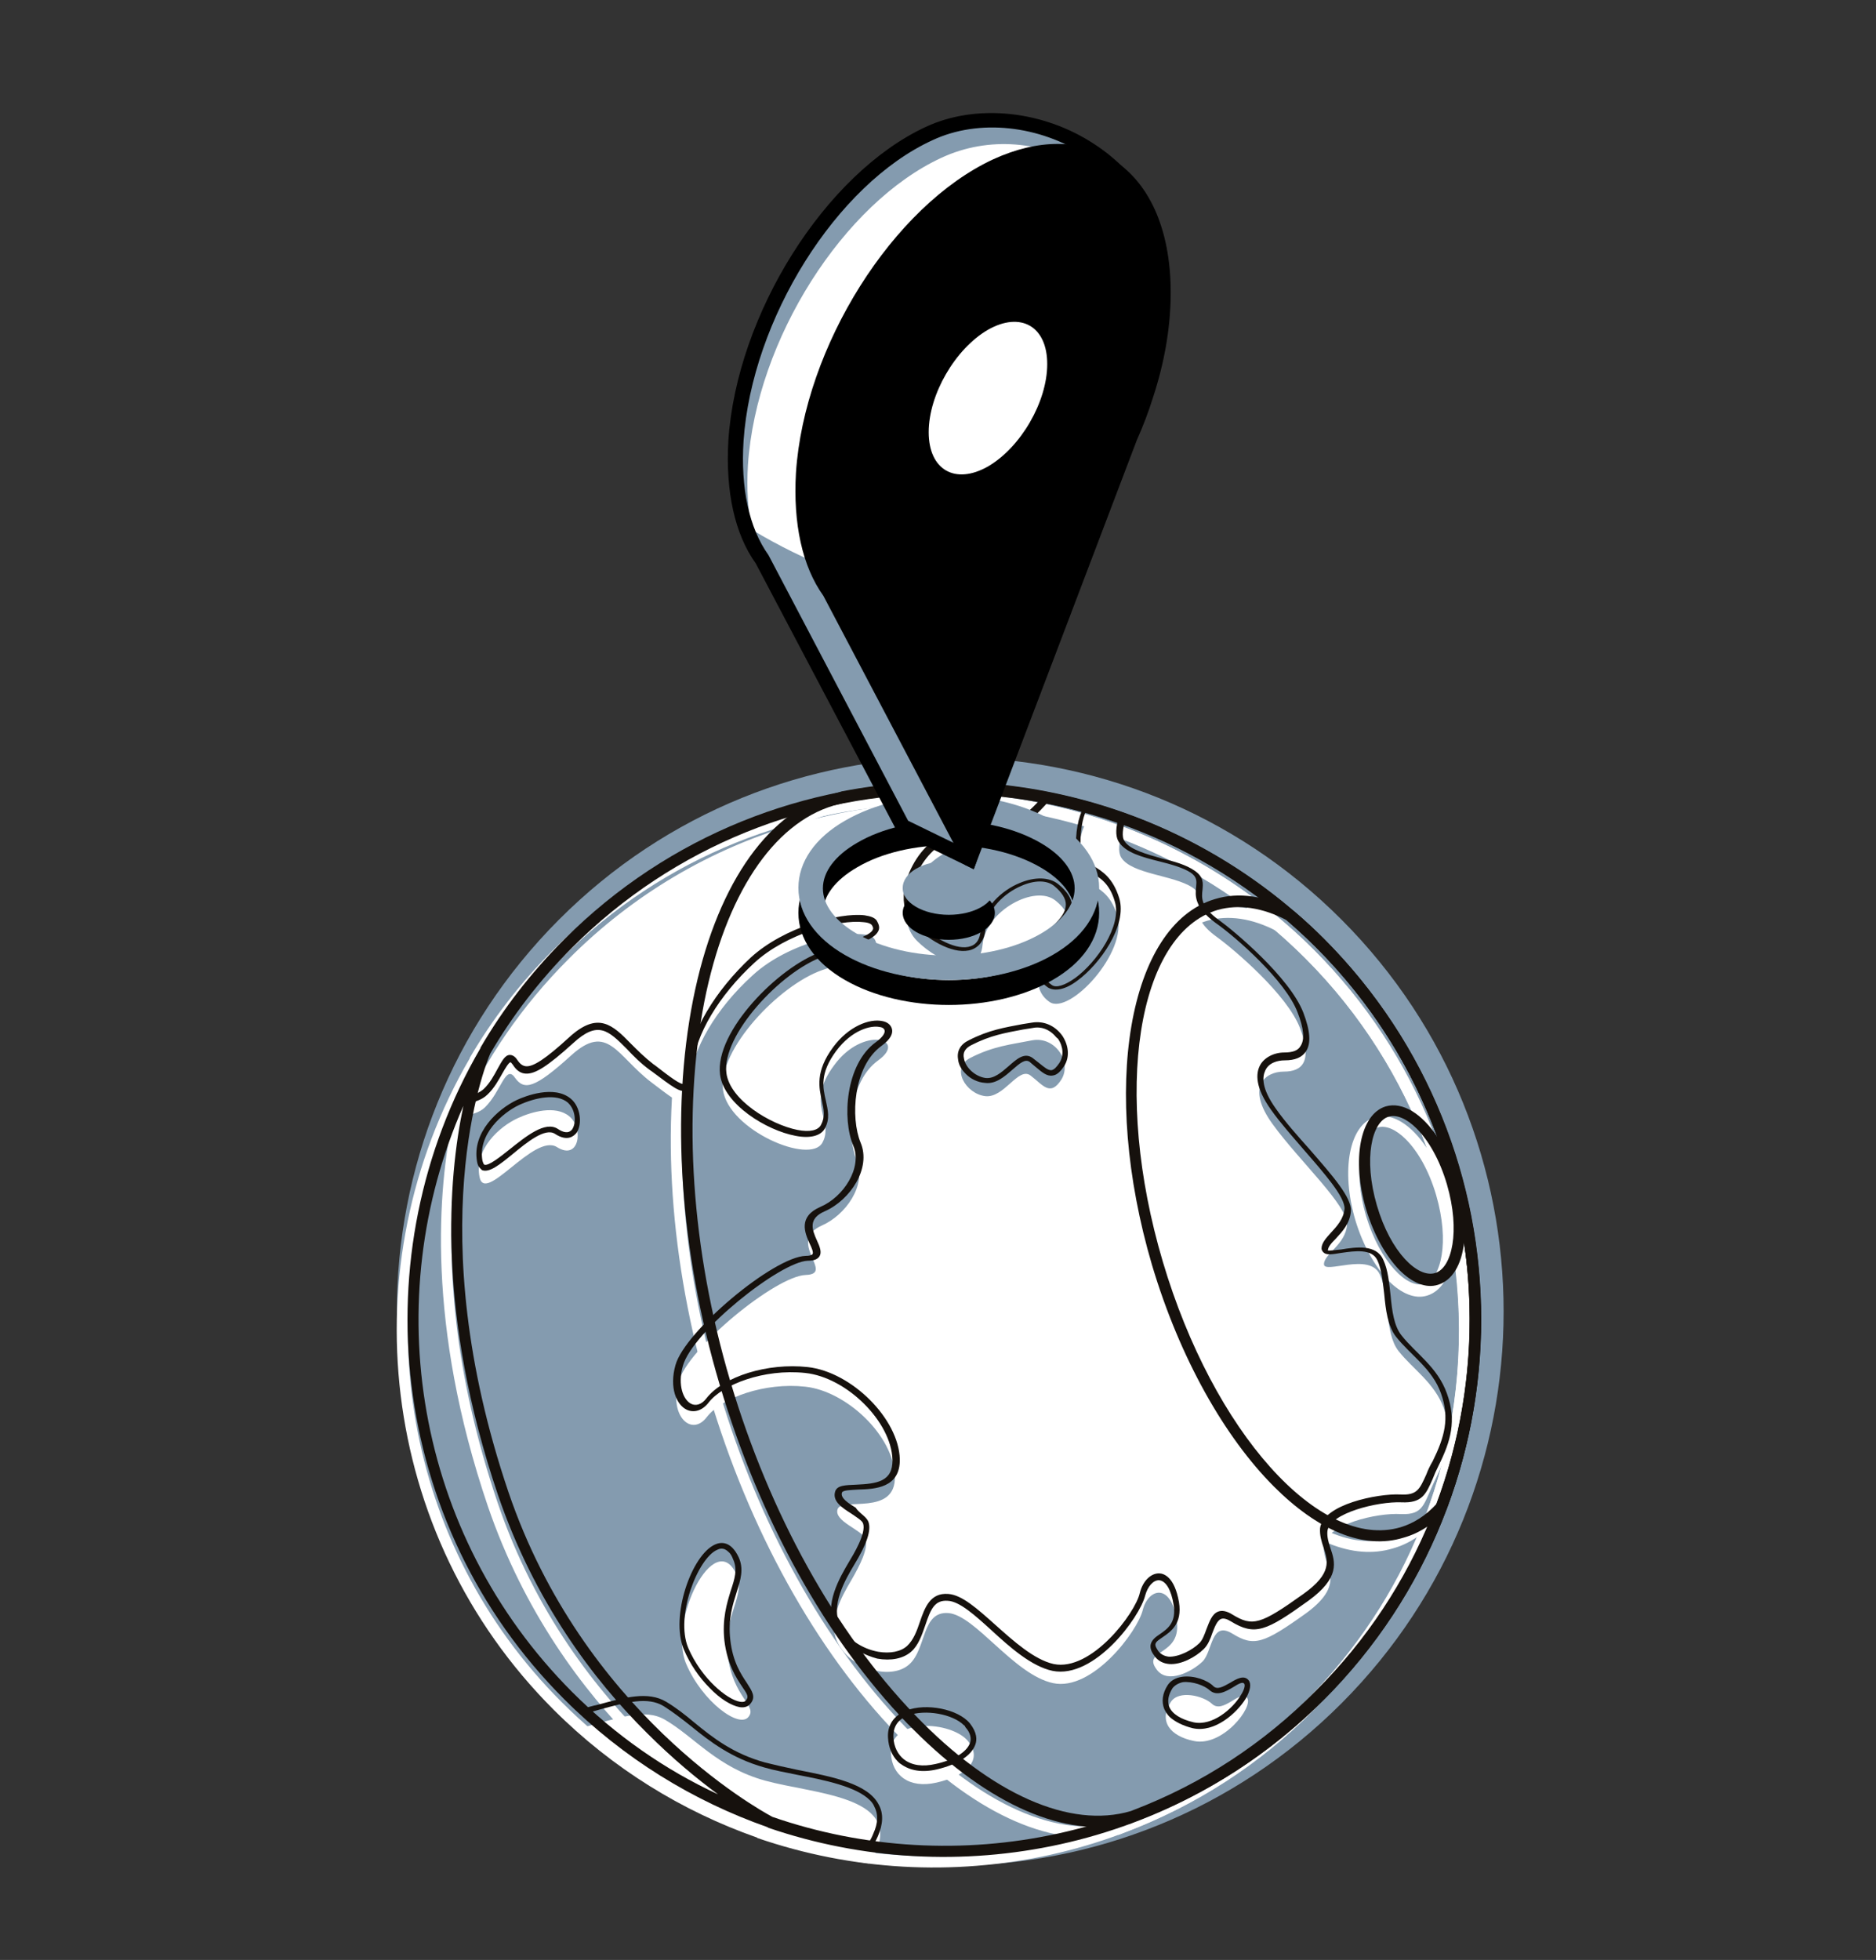 <?xml version="1.0" encoding="utf-8"?>
<!-- Generator: Adobe Illustrator 24.3.0, SVG Export Plug-In . SVG Version: 6.00 Build 0)  -->
<svg version="1.1" id="Capa_1" xmlns="http://www.w3.org/2000/svg" xmlns:xlink="http://www.w3.org/1999/xlink" x="0px" y="0px"
	 viewBox="0 0 383 400" style="enable-background:new 0 0 383 400;" xml:space="preserve">
<rect x="0" y="0" width="383" height="400" fill="#333333" stroke="none"/>
<style type="text/css">
	.st0{clip-path:url(#SVGID_2_);}
	.st1{fill:#849BAF;}
	.st2{fill:#FFFFFF;}
	.st3{fill:#16110D;}
</style>
<g>
	<defs>
		<rect id="SVGID_1_" x="81" y="23.1" width="226" height="358"/>
	</defs>
	<clipPath id="SVGID_2_">
		<use xlink:href="#SVGID_1_"  style="overflow:visible;"/>
	</clipPath>
	<g class="st0">
		<path class="st1" d="M273.9,347.6c44.1-44.2,44.1-115.7,0-159.9s-115.7-44.2-159.8,0c-44.1,44.2-44.1,115.7,0,159.9
			C158.2,391.8,229.8,391.8,273.9,347.6z"/>
		<path class="st2" d="M257.9,305.6c-10-10-19.2-26.1-24.9-45.2c-10.6-35.9-4.9-69.4,12.8-74.7c4.9-1.5,10.3-0.7,15.9,2.3l0.2,0.1
			c2.4,2,4.4,3.9,6.2,5.7c30.3,30.4,40.2,76,25.1,116.2l-0.1,0.2l-0.1,0.2c-2.5,2.8-5.4,4.7-8.6,5.6
			C276.2,318.5,266.7,314.4,257.9,305.6z M260.6,190c-5-2.6-9.8-3.3-14.1-2.1c-16.5,4.9-21.5,37.1-11.2,71.8
			c10.3,34.7,32,59,48.5,54.2c2.7-0.8,5.2-2.4,7.4-4.8c14.7-39.4,5-83.9-24.6-113.6C264.8,193.7,262.9,191.9,260.6,190z"/>
		<path class="st2" d="M184.5,355.3c-0.5-0.5-0.9-0.9-1.4-1.4c-16.6-17.2-30.2-41.8-38.3-69.2c-8.1-27.3-10-55.2-5.4-78.5
			c4.5-22.6,14.7-37.8,28-41.8l2.4-0.7c35.9-6.9,72.6,4.4,98.4,30.1c42.8,42.8,42.8,112.4,0,155.2c-11,11.1-24,19.5-38.7,25
			l-1.2,0.5l0-0.2C215.5,377.4,199.7,370.6,184.5,355.3z M266.5,195.5c-25.2-25.2-61.2-36.3-96.2-29.5l-2.3,0.6
			c-12.4,3.7-22.1,18.3-26.4,40c-4.5,23-2.7,50.5,5.3,77.5c8,27,21.4,51.2,37.8,68.2c15.5,16.1,31.6,23.2,44,19.5l0.5-0.2
			c14.1-5.4,26.6-13.6,37.2-24.3C308.4,305.5,308.4,237.4,266.5,195.5z"/>
		<path class="st2" d="M268.1,349c42.7-42.8,42.7-112.4,0-155.2c-42.8-42.8-112.3-42.8-155.1,0c-6.8,6.8-12.5,14.2-17.1,22.1h0
			c0,0,0,0.1,0,0.1c-24.5,42-18.8,97,17.1,132.9c12.1,12.1,26.4,20.8,41.5,26.1c0.1,0,0.1,0.1,0.1,0.1l0,0
			C193.2,388.4,237.5,379.7,268.1,349z M278.9,248.2c-2.8-9.6-1-17.1,2.4-18.1c1.6-0.5,3.7,0.4,5.7,2.4c2.4,2.4,4.7,6.3,6.2,11.4
			c2.8,9.6,1,17.1-2.4,18.1C287.4,263.1,281.8,257.7,278.9,248.2z M114.7,347.4C82.4,315.2,75,267.3,92.5,227.9
			c-3.1,14.7-5.5,42.4,7.1,79.5c7.4,21.6,19.4,37.6,30.4,48.6c5.3,5.3,10.3,9.4,14.5,12.5C133.6,363.3,123.6,356.3,114.7,347.4z
			 M155.5,373c-3.2-1.7-38.7-21.6-53.9-66.3c-18.1-53.4-4.8-87-3.7-89.5c4.5-7.7,10.1-15,16.7-21.6c41.9-41.9,110-41.9,151.9,0
			c11.3,11.3,19.6,24.6,24.8,38.7c-3.2-4.8-7.1-7.3-10.6-6.3c-5.2,1.5-7,10.8-4,21c1.6,5.3,4.1,9.6,6.8,12.4c2.6,2.6,5.4,3.8,7.9,3
			c2.9-0.9,4.8-4.1,5.3-8.6c4.8,32.5-5.3,66.8-30.2,91.8C236.6,377.4,193.1,385.9,155.5,373z"/>
		<path class="st2" d="M270.3,315.4c0.5-4.3,10.8-6.7,15.7-6.4c4.8,0.2,4.6-2.1,7.1-7.2c2.5-5.1,3.6-9,1.7-14.3
			c-1.9-5.3-6.3-8-9.3-11.8c-2.9-3.8-1.7-10.9-3.8-15.6c-2.1-4.6-11.4,0-11.4-2.1c0-2.1,4.4-4,4.7-8c0.2-4-9.7-13-15.2-20.6
			c-5.5-7.6-1.5-10.7,2.3-10.7c3.8,0,5.9-2.1,3.3-8.9c-2.6-6.8-13.4-16-17-18.6c-7.1-5.1-1.2-7.6-5-10.1c-3.8-2.5-12.4-2.7-14.5-6.1
			c-0.7-1.2-0.4-3,0.1-4.8c-2.4-0.9-4.9-1.6-7.3-2.3c-1.4,2.6-1.7,6-1.5,8.8c0.2,4.8,5.7,2.7,7.9,10.2c2.2,7.5-9.8,20.3-13.8,17.6
			s-2.5-8.4,0.8-11.4c3.4-2.9,4.6-5.9,0.4-9.3c-4.2-3.4-14.3,2.1-14.9,9c-0.6,6.9-8.8,3.8-13.4-0.8c-4.6-4.6-0.8-12.8,3.1-16.1
			c6.5-5.5,12.3-2.2,16.9-4.3c2.1-1,4.5-3.3,6.5-5.7c-34.3-6.7-71.1,3.2-97.6,29.8c-9.6,9.6-17,20.5-22.2,32.1
			c2.1-0.2,4-0.7,5.1-1.8c3.3-3.2,4.2-8.8,6.1-6.1c1.9,2.7,4,2.3,11.5-4.5c7.5-6.8,9.3,0.1,16.4,5.5c7.1,5.4,7.5,5.8,7.9-0.4
			c0.4-6.2,5.2-14.6,12.7-21.4c8.3-7.7,23.2-10,24.9-7.5c1.7,2.5-2.6,3.6-10.7,6.4c-8.8,3.1-21.2,16.2-20.2,24.4
			c1.1,8.2,17.8,15.4,20.3,10.8c2.5-4.6-3.6-7.8,2.4-15.8c5.9-8.1,15.1-5.4,9-1c-6.1,4.4-6.5,15.3-4.4,20.4
			c2.1,5.1-2.3,11.2-7.1,13.3c-7.4,3.3,2.8,9.9-3.3,10.1c-6.1,0.2-24.1,14.9-26,21.9c-1.9,6.9,2.7,11.2,5.8,7.1
			c3.1-4,11.8-7.1,20.1-6.2c8.4,0.9,18.1,10,18.3,18.3c0.2,8.2-10.9,4.2-11.7,6.7c-0.8,2.5,5,4.2,5.7,6.1c0.6,1.9-1.1,5.3-2.9,8.4
			c-1.9,3.2-5,8.6-2.7,12.9c2.8,5.4,10.9,7.5,14.5,4.3c3.6-3.2,2.5-10.9,8-10.5c5.5,0.4,13.4,12.6,21.4,14.3
			c8,1.7,17.2-10.5,18.3-14.9c1.1-4.4,5.7-5.7,6.9,1.9c1.3,7.6-7.3,6-4,10.3c2.2,2.9,7.1,0.4,9.3-1.7c2.1-2.1,1.7-8.4,6.1-5.7
			c4.4,2.7,6.3,2.1,15.1-4.2C275.4,322.8,269.8,319.6,270.3,315.4z M210.4,219.5c-2.5-1.9-5.4,4.7-9.3,4.2c-3.9-0.5-7.1-5.7-3-7.8
			c4.7-2.4,8.1-2.7,12.7-3.6c4.6-0.8,8.1,4.4,5.9,8C214.4,223.9,212.9,221.4,210.4,219.5z"/>
		<path class="st3" d="M172.4,334.8c-0.7-0.7-1.4-1.6-1.9-2.5c-2.5-4.7,1.1-10.6,2.8-13.5c0.9-1.5,3.6-5.9,2.9-7.9
			c-0.2-0.6-1.4-1.3-2.4-2c-1.9-1.2-3.9-2.5-3.3-4.5c0.4-1.3,2.1-1.3,4.3-1.4c4.2-0.2,7.5-0.6,7.4-5.1c-0.2-7.7-9.3-16.8-17.8-17.7
			c-8.5-0.9-16.9,2.4-19.7,6c-1.3,1.7-3,2.2-4.5,1.5c-2.1-1-3.6-4.5-2.3-9.1c1.9-6.9,20-22.1,26.6-22.3c1.1,0,1.4-0.3,1.4-0.4
			c0.2-0.3-0.2-1.3-0.6-2.1c-1-2.2-2.4-5.5,2.2-7.5c4.7-2,8.6-8,6.7-12.5c-2.3-5.4-1.6-16.6,4.6-21.1c1.5-1.1,1.9-1.9,1.8-2.4
			c-0.1-0.5-0.7-0.7-1-0.7c-1.8-0.4-5.7,0.6-8.9,4.9c-3.4,4.6-2.7,7.5-2.1,10.1c0.4,1.9,0.9,3.7-0.2,5.7c-0.8,1.5-3,2.1-6,1.5
			c-5.9-1.1-14.6-6.4-15.4-12.5c-1.1-8.8,12-22,20.6-25c0.9-0.3,1.8-0.6,2.6-0.9c4.4-1.5,7.6-2.6,8-3.7c0.1-0.2,0.1-0.4-0.2-0.9
			c-0.1-0.1-0.4-0.5-1.7-0.6c-4.9-0.6-15.8,2.3-22.3,8.3c-7.2,6.6-12.1,14.8-12.5,21c-0.2,3-0.4,4.5-1.4,5c-1.2,0.6-2.8-0.7-7.1-3.9
			l-0.3-0.2c-1.9-1.4-3.4-2.9-4.7-4.3c-3.8-3.8-5.9-5.9-11-1.2c-5.2,4.7-7.8,6.4-9.8,6.2c-1.2-0.1-2-1-2.5-1.8
			c-0.3-0.4-0.4-0.5-0.5-0.5c-0.3,0-1.1,1.3-1.6,2.2c-0.8,1.4-1.7,3.1-3.1,4.4c-1.1,1.1-3.1,1.8-5.5,2l-1,0.1l0.4-0.9
			c5.4-12.1,12.9-22.9,22.3-32.3c25.8-25.7,62.5-36.9,98.2-29.9l1,0.2l-0.6,0.7c-2.6,3-4.9,5-6.7,5.8c-1.9,0.9-3.9,0.9-6,0.9
			c-3.4,0-6.9,0-10.7,3.3c-2.4,2-4.8,6-5,9.9c-0.1,2.2,0.6,4,1.9,5.4c3,3,7.7,5.5,10.4,4.5c1.2-0.4,1.9-1.5,2-3.3
			c0.4-4.5,4.3-8.1,8-9.6c3.1-1.3,6-1.2,7.8,0.2c1.9,1.5,2.8,3,2.9,4.6c0,1.8-1,3.5-3.3,5.5c-1.9,1.7-3.2,4.4-3,6.7
			c0.1,1.6,0.8,2.9,2.1,3.8c0.9,0.7,2.7,0.1,4.8-1.4c4.4-3.2,9.6-10.7,8.1-15.6c-1.1-3.8-3.1-4.9-4.8-5.9c-1.5-0.9-3-1.8-3.1-4.4
			c-0.2-3.8,0.4-6.9,1.6-9.1l0.2-0.4l0.4,0.1c2.7,0.7,5.1,1.5,7.4,2.3l0.5,0.2l-0.1,0.5c-0.4,1.7-0.8,3.4-0.1,4.4
			c1.1,1.7,4.4,2.6,7.6,3.5c2.5,0.6,5,1.3,6.7,2.5c1.9,1.3,1.7,2.6,1.6,3.9c-0.2,1.6-0.4,3.5,3.4,6.2c2.8,2,14.4,11.6,17.2,18.9
			c1.4,3.7,1.6,6.3,0.5,7.9c-0.8,1.2-2.2,1.8-4.3,1.8c-1.5,0-3.3,0.5-4,2.1c-0.6,1.3-0.8,3.6,2.2,7.8c1.9,2.7,4.4,5.5,6.9,8.3
			c4.6,5.3,8.6,9.8,8.4,12.6c-0.2,2.5-1.8,4.2-3.1,5.6c-0.9,0.9-1.6,1.7-1.6,2.4c0.2,0.1,1.6-0.1,2.7-0.2c3-0.5,7.2-1.1,8.6,2.1
			c1,2.1,1.2,4.8,1.5,7.3c0.3,3.2,0.7,6.2,2.2,8.1c2.9,3.7,7.4,6.5,9.3,11.9c2,5.5,0.8,9.7-1.7,14.7c-0.5,1-0.9,1.9-1.2,2.7
			c-1.4,3.2-2.2,5-6.4,4.8c-4.8-0.2-14.7,2.2-15.1,5.9c-0.1,1.1,0.2,2.2,0.6,3.4c1,2.9,2,6.1-4.5,10.8c-8.6,6.2-10.9,7.2-15.8,4.2
			c-0.8-0.5-1.5-0.7-2-0.5c-0.8,0.3-1.3,1.6-1.8,2.9c-0.4,1.2-0.9,2.4-1.7,3.2c-1.7,1.7-4.7,3.3-7.1,3.1c-1.2-0.1-2.2-0.6-2.9-1.5
			c-0.7-0.9-1-1.6-0.9-2.4c0.2-1,1-1.6,1.9-2.2c1.6-1.1,3.4-2.4,2.8-6c-0.5-3.1-1.6-4.9-3-5c-1.2,0-2.3,1.3-2.8,3.1
			c-1.1,4.5-10.4,17.1-18.9,15.4c-4.3-0.9-8.7-4.8-12.5-8.3c-3.3-3-6.5-5.9-8.9-6c-2.7-0.2-3.5,1.7-4.6,5c-0.7,2-1.4,4.1-2.9,5.4
			c-1.6,1.4-4.1,1.9-6.9,1.4C176.5,337.8,174.1,336.5,172.4,334.8z M176.6,309.6c0.3,0.3,0.6,0.7,0.7,1c0.6,1.7-0.3,4.5-3,8.9
			c-1.6,2.7-4.9,8.2-2.7,12.3c1.4,2.7,4.4,4.7,7.7,5.3c2.4,0.4,4.6,0,5.9-1.2c1.3-1.2,2-3.1,2.6-4.9c1-2.9,2.1-6,5.8-5.7
			c2.8,0.2,5.9,3,9.6,6.3c3.7,3.3,7.9,7.1,11.9,8c7.7,1.6,16.7-10.4,17.6-14.5c0.6-2.4,2.2-4,3.9-4c1,0,3.2,0.7,4.1,5.9
			c0.7,4.4-1.7,6-3.3,7.1c-0.7,0.5-1.4,0.9-1.5,1.4c-0.1,0.4,0.2,0.9,0.6,1.5c0.5,0.6,1.2,1,2.1,1.1c2,0.1,4.8-1.3,6.3-2.8
			c0.6-0.6,1-1.7,1.4-2.8c0.6-1.5,1.1-3.1,2.4-3.6c0.8-0.3,1.8-0.1,2.9,0.6c4.1,2.5,5.7,2.1,14.5-4.2c5.9-4.2,5-6.8,4.1-9.5
			c-0.4-1.2-0.8-2.5-0.7-3.9c0.6-4.9,11.8-7.1,16.3-6.9c3.5,0.2,4-1,5.4-4.1c0.3-0.8,0.7-1.7,1.3-2.7c2.4-4.9,3.5-8.7,1.7-13.8
			c-1.8-5.1-6.2-7.8-9.2-11.6c-1.7-2.2-2.1-5.5-2.4-8.7c-0.3-2.4-0.5-5-1.4-6.9c-1.1-2.4-4.6-1.9-7.4-1.5c-1.8,0.3-3,0.5-3.6-0.1
			c-0.2-0.2-0.4-0.5-0.4-0.8c0-1.1,0.9-2.1,1.9-3.2c1.2-1.3,2.6-2.8,2.8-4.9c0.1-2.4-4.1-7.2-8.1-11.8c-2.4-2.8-5-5.7-6.9-8.4
			c-3.3-4.6-3.1-7.4-2.3-9c0.8-1.6,2.8-2.7,5-2.7c1.7,0,2.8-0.4,3.3-1.3c0.9-1.3,0.7-3.6-0.6-6.9c-2.4-6.4-12.5-15.3-16.8-18.3
			c-4.3-3.2-4.1-5.5-3.9-7.3c0.1-1.2,0.2-2-1.1-2.9c-1.5-1-4-1.7-6.4-2.3c-3.6-0.9-6.9-1.8-8.3-4c-0.8-1.3-0.5-3.1-0.1-4.7
			c-2-0.7-4.1-1.3-6.4-2c-1,2-1.4,4.8-1.3,8.1c0.1,2,1.1,2.6,2.6,3.5c1.8,1.1,4,2.4,5.3,6.6c1.7,5.6-4,13.5-8.5,16.8
			c-2.5,1.9-4.7,2.3-6.1,1.4c-1.6-1.1-2.5-2.7-2.6-4.7c-0.2-2.6,1.2-5.6,3.4-7.6c2-1.8,2.9-3.2,2.9-4.6c0-1.2-0.8-2.5-2.4-3.8
			c-1.5-1.2-4-1.2-6.7,0c-3.3,1.4-7,4.7-7.3,8.7c-0.2,2.8-1.7,3.9-2.8,4.3c-3.3,1.2-8.4-1.6-11.6-4.8c-1.6-1.6-2.4-3.7-2.3-6.2
			c0.2-4.2,2.8-8.6,5.4-10.7c4.2-3.5,8-3.6,11.5-3.6c2,0,3.9,0,5.5-0.8c1.5-0.7,3.5-2.3,5.7-4.8c-35.1-6.5-70.9,4.6-96.1,29.8
			c-9,9.1-16.3,19.5-21.6,31.1c1.7-0.2,3-0.8,3.8-1.5c1.3-1.2,2.2-2.9,2.9-4.2c0.9-1.6,1.5-2.8,2.5-2.8c0.8,0,1.3,0.7,1.5,1
			c0.6,0.9,1.1,1.2,1.7,1.3c1.5,0.2,4.1-1.5,8.9-5.9c5.9-5.4,8.9-2.5,12.6,1.3c1.3,1.3,2.8,2.8,4.6,4.2l0.3,0.2
			c3.1,2.4,5.3,4.1,6,3.8c0.5-0.2,0.6-2.5,0.8-4c0.4-6.5,5.5-15,12.8-21.8c6.8-6.2,18.1-9.2,23.2-8.6c1.3,0.2,2.1,0.5,2.5,1.1
			c0.4,0.7,0.6,1.3,0.4,1.9c-0.6,1.7-3.4,2.7-8.7,4.5c-0.8,0.3-1.7,0.6-2.6,0.9c-8.8,3.1-20.8,16.2-19.8,23.8
			c0.7,5.5,9,10.5,14.5,11.6c2.5,0.5,4.2,0.1,4.8-1c0.9-1.7,0.6-3.1,0.2-4.9c-0.6-2.7-1.4-6,2.3-11c3.1-4.2,7.4-5.9,10.1-5.3
			c1,0.2,1.7,0.8,1.9,1.6c0.2,0.8-0.1,2-2.2,3.5c-5.7,4.2-6.3,14.6-4.2,19.7c2.2,5.2-2.1,11.7-7.3,14c-3.5,1.5-2.6,3.8-1.6,6
			c0.6,1.3,1,2.4,0.5,3.2c-0.4,0.6-1.1,0.9-2.4,0.9c-5.6,0.2-23.6,14.5-25.5,21.5c-1.1,3.9,0.1,6.9,1.7,7.7c1,0.5,2.2,0.1,3.1-1.1
			c3.5-4.5,12.5-7.3,20.7-6.4c9,1,18.6,10.6,18.8,18.8c0.1,5.9-5.1,6.1-8.5,6.2c-1.5,0.1-3.1,0.1-3.3,0.6c-0.4,1.1,1.3,2.2,2.8,3.1
			C175.2,308.5,176,309,176.6,309.6z M197.2,219.2c-0.9-0.9-1.5-1.9-1.6-3c-0.3-1.7,0.5-3.1,2.2-3.9c4.1-2.1,7.3-2.6,11-3.3
			c0.6-0.1,1.2-0.2,1.9-0.3c2.4-0.4,4.7,0.6,6.2,2.7c1.3,2,1.5,4.3,0.4,6.1c-0.8,1.2-1.5,1.9-2.4,2c-1.2,0.2-2.2-0.7-3.4-1.7
			c-0.4-0.3-0.8-0.7-1.3-1.1c-0.9-0.6-1.9,0.2-3.5,1.6c-1.6,1.4-3.4,3-5.6,2.7C199.6,220.9,198.2,220.2,197.2,219.2z M215.2,211.2
			c-1-1-2.5-1.8-4.4-1.4c-0.6,0.1-1.3,0.2-1.9,0.3c-3.7,0.7-6.7,1.2-10.6,3.2c-1.2,0.6-1.8,1.5-1.5,2.7c0.3,1.9,2.3,3.7,4.4,4
			c1.7,0.2,3.2-1.1,4.7-2.4c1.6-1.4,3.2-2.9,4.9-1.7c0.5,0.4,0.9,0.7,1.4,1.1c1,0.8,1.8,1.5,2.5,1.4c0.5-0.1,1-0.6,1.6-1.5
			c0.9-1.4,0.8-3.3-0.3-4.9C215.6,211.7,215.4,211.4,215.2,211.2z"/>
		<path class="st2" d="M105.7,228.2c-3.7,1.7-8.9,6.3-7.8,12c1.1,5.7,11.1-9,15.8-6.1c4.6,2.9,5.5-3.9,2.5-6.3
			C113.4,225.5,108.5,226.9,105.7,228.2z"/>
		<path class="st3" d="M98,238.4c-0.3-0.3-0.5-0.7-0.6-1.3c-1.1-6,4.3-10.8,8.1-12.6l0.2,0.5l-0.2-0.5c1.7-0.8,7.6-3.1,11-0.3
			c2.1,1.7,2.4,5.3,1.2,7c-0.5,0.6-1.8,1.9-4.4,0.2c-2-1.3-5.7,1.7-8.6,4.1c-2.7,2.2-4.8,3.9-6.3,3.3
			C98.3,238.7,98.1,238.5,98,238.4z M116.1,225.2c-0.1-0.1-0.2-0.2-0.2-0.2c-2.3-1.9-6.6-1-9.9,0.5c-3.4,1.6-8.5,6-7.5,11.4
			c0.1,0.3,0.2,0.7,0.4,0.8c0.8,0.3,3.1-1.5,5.1-3.1c3.4-2.7,7.3-5.9,9.9-4.2c0.9,0.6,2.1,1.1,2.9,0.1
			C117.7,229.2,117.5,226.6,116.1,225.2z"/>
		<path class="st2" d="M156.2,363.4c-9.8-2.7-14.4-8.9-20.4-12.4c-4.2-2.5-9.7-0.3-16.6,1.5c16.7,15.5,37.1,24.8,58.2,27.8
			c0.6-0.8,1.1-1.6,1.5-2.5C183.7,366.5,166,366.1,156.2,363.4z"/>
		<path class="st3" d="M118,348.9l1-0.2c1.1-0.3,2.1-0.6,3.1-0.8c5.5-1.5,10.2-2.8,13.9-0.6c2,1.2,3.8,2.6,5.7,4.2
			c3.9,3.2,8,6.4,14.5,8.2c2,0.5,4.2,1,6.6,1.5c7.1,1.4,14.4,2.8,16.6,7.1c1,1.8,0.9,4-0.2,6.5c-0.4,0.9-0.9,1.8-1.5,2.7l-0.2,0.3
			l-0.3-0.1c-22-3.1-42.2-12.8-58.5-27.9L118,348.9z M177.6,367.4c-2.8-2.8-9.2-4.1-14.9-5.2c-2.4-0.5-4.7-0.9-6.7-1.5
			c-6.7-1.9-11.1-5.3-14.9-8.4c-1.9-1.5-3.7-2.9-5.6-4.1c-3.3-2-7.6-0.8-13.1,0.7c-0.7,0.2-1.4,0.4-2.1,0.6
			c15.9,14.5,35.6,23.8,56.8,26.9c0.5-0.7,0.9-1.4,1.2-2.2c1-2.2,1-4,0.2-5.5C178.3,368.2,178,367.8,177.6,367.4z"/>
		<path class="st2" d="M150.3,321.2c-4.4-9.4-14,9.6-10.2,18.4c3.3,7.7,10.8,13.2,12.7,10.8c1.9-2.3-3.2-4-4.2-12.5
			C147.6,329.4,152.4,325.7,150.3,321.2z"/>
		<path class="st3" d="M144.9,344.5c-2.1-2.1-4-4.8-5.3-7.9c-2.8-6.7,1.6-19.3,6.4-21.4c1.1-0.5,3.2-0.8,4.8,2.6
			c1.1,2.4,0.4,4.6-0.4,7.1c-0.8,2.6-1.8,5.5-1.3,9.8c0.5,4.5,2.2,7,3.4,8.8c1,1.6,1.9,2.8,0.7,4.2c-0.3,0.4-1,0.9-2.2,0.7
			C149.3,348.1,147,346.7,144.9,344.5z M148.7,316.7c-1-1-1.9-0.6-2.3-0.4c-3.9,1.7-8.6,13.5-5.9,20c2.7,6.3,8,10.6,10.6,11
			c0.6,0.1,1,0,1.2-0.3c0.6-0.7,0.3-1.2-0.8-2.8c-1.2-1.8-3-4.5-3.6-9.3c-0.5-4.5,0.5-7.7,1.3-10.3c0.8-2.4,1.4-4.3,0.5-6.3
			C149.4,317.5,149.1,317,148.7,316.7z"/>
		<path class="st2" d="M181.9,357.9c-0.4-7.6,12.4-6.6,15.7-2.6c3.3,4-0.6,7.2-6.4,8.5C185.5,365.1,182.1,362.2,181.9,357.9z"/>
		<path class="st3" d="M183.3,359.5c-1.2-1.2-1.9-2.9-2-4.8c-0.2-2.6,1.2-4.6,3.7-5.6c4.1-1.6,10.6-0.3,13,2.6
			c1.5,1.9,1.5,3.4,1.1,4.4c-0.8,2.2-3.6,4-7.8,5c-3,0.7-5.5,0.3-7.4-1.1C183.7,359.9,183.5,359.7,183.3,359.5z M196.8,352.1
			c-2.3-2.3-7.9-3.3-11.4-2c-2.1,0.8-3.1,2.3-3,4.5c0.1,1.9,0.9,3.5,2.2,4.5c1.6,1.2,3.8,1.5,6.4,0.9c3.7-0.8,6.3-2.4,7-4.2
			c0.4-1,0.1-2.2-0.9-3.3C197,352.3,197,352.2,196.8,352.1z"/>
		<path class="st2" d="M239,347.4c1.6-2.6,6.7-1.3,8.4,0.3c2.3,2.2,5.8-3,7.2-1.2c1.4,1.8-5,10.1-10.9,8.8
			C238.9,354.3,236.5,351.3,239,347.4z"/>
		<path class="st3" d="M238.8,350.4c-0.5-0.5-0.8-1-1.1-1.6c-0.6-1.5-0.4-3.2,0.7-4.9c0.6-0.9,1.6-1.5,3-1.7
			c2.4-0.3,5.1,0.7,6.3,1.9c0.8,0.8,1.9,0.2,3.5-0.7c1.3-0.8,2.8-1.6,3.7-0.5c0.6,0.7,0.4,2.1-0.6,3.8c-1.8,2.9-6.3,7-10.8,6
			C241.5,352.2,239.9,351.4,238.8,350.4z M239.4,344.5c-0.9,1.4-1.1,2.7-0.7,3.8c0.6,1.5,2.4,2.6,5,3.2c3.8,0.8,7.9-2.7,9.6-5.5
			c0.9-1.4,0.9-2.2,0.7-2.4c-0.3-0.4-1.1,0-2.2,0.7c-1.5,0.9-3.4,2-4.9,0.6c-1-0.9-3.4-1.8-5.4-1.6
			C240.6,343.5,239.9,343.9,239.4,344.5z"/>
		<path class="st3" d="M260.1,303.4c-10-10-19.2-26.1-24.9-45.2c-10.6-35.9-4.9-69.4,12.8-74.7c4.9-1.5,10.3-0.7,15.9,2.3l0.2,0.1
			c2.4,2,4.4,3.9,6.2,5.7c30.3,30.4,40.2,76,25.1,116.2l-0.1,0.2l-0.1,0.2c-2.5,2.8-5.4,4.7-8.6,5.6
			C278.3,316.4,268.9,312.2,260.1,303.4z M262.7,187.8c-5-2.6-9.8-3.3-14.1-2.1c-16.5,4.9-21.5,37.1-11.2,71.8
			c10.3,34.7,32,59,48.5,54.2c2.7-0.8,5.2-2.4,7.4-4.8c14.7-39.4,5-83.9-24.6-113.6C267,191.6,265,189.8,262.7,187.8z"/>
		<path class="st3" d="M186.6,353.1c-0.5-0.5-0.9-0.9-1.4-1.4c-16.6-17.2-30.2-41.8-38.3-69.2c-8.1-27.3-10-55.2-5.4-78.5
			c4.5-22.6,14.7-37.8,28-41.8l2.4-0.7c35.9-6.9,72.6,4.4,98.4,30.1c42.8,42.8,42.8,112.4,0,155.2c-11,11.1-24,19.5-38.7,25
			l-1.2,0.5l0-0.2C217.7,375.3,201.9,368.4,186.6,353.1z M268.7,193.3c-25.2-25.2-61.2-36.3-96.2-29.5l-2.3,0.6
			c-12.4,3.7-22.1,18.3-26.4,40c-4.5,23-2.7,50.5,5.3,77.5c8,27,21.4,51.2,37.8,68.2c15.5,16.1,31.6,23.2,44,19.5l0.5-0.2
			c14.1-5.4,26.6-13.6,37.2-24.3C310.5,303.4,310.5,235.2,268.7,193.3z"/>
		<path class="st3" d="M270.3,346.9c42.7-42.8,42.7-112.4,0-155.2c-42.8-42.8-112.3-42.8-155.1,0c-6.8,6.8-12.5,14.2-17.1,22.1h0
			c0,0,0,0.1,0,0.1c-24.5,42-18.8,97,17.1,132.9c12.1,12.1,26.4,20.8,41.5,26.1c0.1,0,0.1,0.1,0.1,0.1l0,0
			C195.3,386.2,239.7,377.5,270.3,346.9z M281.1,246c-2.8-9.6-1-17.1,2.4-18.1c1.6-0.5,3.7,0.4,5.7,2.4c2.4,2.4,4.7,6.3,6.2,11.4
			c2.8,9.6,1,17.1-2.4,18.1C289.5,260.9,283.9,255.6,281.1,246z M116.8,345.3C84.6,313,77.2,265.2,94.6,225.7
			c-3.1,14.7-5.5,42.4,7.1,79.5c7.4,21.6,19.4,37.6,30.4,48.5c5.3,5.3,10.3,9.4,14.5,12.5C135.8,361.2,125.7,354.2,116.8,345.3z
			 M157.7,370.8c-3.2-1.7-38.7-21.6-53.9-66.3c-18.1-53.4-4.8-87-3.7-89.5c4.5-7.7,10.1-15,16.7-21.6c41.9-41.9,110-41.9,151.9,0
			c11.3,11.3,19.6,24.6,24.8,38.7c-3.2-4.8-7.1-7.3-10.6-6.3c-5.2,1.6-7,10.8-4,21c1.6,5.3,4.1,9.6,6.8,12.4c2.6,2.6,5.4,3.8,7.9,3
			c2.9-0.9,4.8-4.1,5.3-8.6c4.8,32.5-5.3,66.8-30.2,91.8C238.7,375.3,195.3,383.8,157.7,370.8z"/>
		<path d="M193.7,191.8c5.2,0,9.4-2.4,9.4-5.5s-4.2-5.5-9.4-5.5c-5.2,0-9.4,2.4-9.4,5.5S188.5,191.8,193.7,191.8z"/>
		<path d="M214.9,172.6c-11.9-6.9-30.5-6.9-42.4,0c-6.1,3.5-9.5,8.4-9.5,13.7c0,5.3,3.4,10.2,9.5,13.7c5.9,3.4,13.6,5.1,21.2,5.1
			s15.3-1.7,21.2-5.1c6.1-3.5,9.5-8.4,9.5-13.7S221,176.1,214.9,172.6z M212.4,195.6c-10.3,5.9-27,5.9-37.4,0c-4.5-2.6-7-5.9-7-9.3
			s2.5-6.7,7-9.3c5.1-3,11.9-4.5,18.7-4.5c6.8,0,13.5,1.5,18.7,4.5c4.5,2.6,7,5.9,7,9.3S216.9,193,212.4,195.6z"/>
		<path class="st1" d="M193.7,186.7c5.2,0,9.4-2.4,9.4-5.5c0-3-4.2-5.5-9.4-5.5c-5.2,0-9.4,2.4-9.4,5.5
			C184.2,184.2,188.5,186.7,193.7,186.7z"/>
		<path class="st1" d="M214.9,167.5c-11.9-6.9-30.5-6.9-42.4,0c-6.1,3.5-9.5,8.4-9.5,13.7c0,5.3,3.4,10.2,9.5,13.7
			c5.9,3.4,13.6,5.1,21.2,5.1s15.3-1.7,21.2-5.1c6.1-3.5,9.5-8.4,9.5-13.7C224.4,176,221,171.1,214.9,167.5z M212.4,190.6
			c-10.3,5.9-27,5.9-37.4,0c-4.5-2.6-7-5.9-7-9.3s2.5-6.7,7-9.3c5.1-3,11.9-4.5,18.7-4.5c6.8,0,13.5,1.5,18.7,4.5
			c4.5,2.6,7,5.9,7,9.3S216.9,188,212.4,190.6z"/>
		<path class="st1" d="M189.7,27.3c-19.9,9.2-37.8,37-39.5,62.7c-0.7,10.3,1.4,18.6,5.4,24.3l28.7,54.4l13.8,6.7
			c1.2-2.8,21.3-98.4,22.2-101.3c2.2-6.7,16.8-10.9,16.9-17.5C237.6,32.7,209.1,18.3,189.7,27.3z M187.2,88.6
			c-7.8,3.9-13.9-0.9-13.4-10.7c0.5-9.6,7.1-20.4,14.8-24c7.6-3.6,13.4,1,13.1,10.4C201.4,73.8,194.9,84.7,187.2,88.6z"/>
		<path class="st2" d="M192.2,32.2c-19.9,9.2-37.8,37-39.5,62.7c-0.3,4.9,0,9.3,0.8,13.2c22.7,13.7,39.7,12.9,57.5,25
			c5.5-25.7,11.2-52.6,11.7-54.1c2.2-6.7,13.2-11.8,13.3-18.3C236.4,36.8,211.6,23.2,192.2,32.2z M189.7,93.5
			c-7.8,3.9-13.9-0.9-13.4-10.7c0.5-9.6,7.1-20.4,14.8-24c7.6-3.6,13.4,1,13.1,10.4C203.9,78.7,197.4,89.6,189.7,93.5z"/>
		<path d="M198.8,177.4l-15.6-7.6l-0.2-0.4l-28.7-54.4c-4.3-6-6.2-14.7-5.6-25.1c1.7-25.8,19.8-54.5,40.3-64
			c10.3-4.8,23.9-3.4,34.4,3.5c9.8,6.4,15.4,16.3,15.2,27.2c-0.1,4.2-4.6,7.3-9,10.3c-3.5,2.4-7.2,4.9-8,7.6
			c-0.4,1.1-4.1,18.6-8.1,37.1c-7.9,36.6-13.5,62.7-14.2,64.4L198.8,177.4z M185.4,167.5l11.7,5.7c1.9-7.4,8.6-38.8,13.6-62.2
			c4.8-22.4,7.8-36.2,8.1-37.4c1.2-3.7,5.3-6.5,9.2-9.2c3.7-2.6,7.6-5.2,7.7-7.9c0.2-9.8-4.9-18.8-13.8-24.6
			c-9.7-6.4-22.1-7.7-31.5-3.3c-19.7,9-36.9,36.6-38.6,61.4c-0.6,9.6,1.1,17.7,5.1,23.3L185.4,167.5z M182,91.5
			c-1.8,0-3.4-0.5-4.9-1.4c-3.3-2.2-5.1-6.6-4.8-12.2c0.5-10.2,7.4-21.4,15.6-25.3c3.9-1.9,7.6-1.8,10.5,0c3.2,2.1,5,6.4,4.8,11.7
			c-0.3,10-7.2,21.5-15.4,25.6C185.8,91,183.8,91.5,182,91.5z M193.5,54.3c-1.3,0-2.8,0.4-4.3,1.1C182,58.8,175.8,69,175.4,78
			c-0.2,4.5,1,7.9,3.4,9.5c2,1.3,4.8,1.2,7.8-0.3c7.3-3.6,13.4-13.9,13.7-23c0.1-4.3-1.1-7.6-3.4-9.1
			C195.8,54.6,194.8,54.3,193.5,54.3z"/>
		<path d="M237.6,60.7c0.4-23.9-14.7-35.7-34.1-26.7c-19.9,9.2-37.8,37-39.5,62.7c-0.7,10.3,1.4,18.6,5.4,24.3l28.7,54.4l32.7-86
			c1.2-2.8,2.3-5.7,3.2-8.5C236.2,74.1,237.4,67.3,237.6,60.7z"/>
		<path d="M198.8,177.4l-1.8-0.9l-28.9-54.9c-4.3-6-6.2-14.7-5.6-25.1c1.7-25.8,19.8-54.5,40.3-64c9.2-4.2,17.9-4.2,24.6,0.2
			c7.7,5,11.8,15,11.6,27.9c-0.1,6.6-1.3,13.5-3.6,20.5c-0.9,2.9-2,5.8-3.3,8.7L198.8,177.4z M215.9,32.5c-3.7,0-7.7,1-11.8,2.9
			c-19.6,9-36.9,36.6-38.6,61.4c-0.6,9.6,1.1,17.7,5.1,23.3l27.2,51.6l31.5-82.9c1.2-2.8,2.3-5.6,3.2-8.5c2.2-6.8,3.3-13.4,3.4-19.7
			c0.2-11.7-3.5-21-10.2-25.3C222.9,33.5,219.5,32.5,215.9,32.5z"/>
		<path class="st2" d="M213.8,74.3c0,7.7-5.4,17-12.1,20.9c-6.7,3.8-12.1,0.7-12.1-7s5.4-17,12.1-20.9
			C208.4,63.5,213.8,66.6,213.8,74.3z"/>
	</g>
</g>
</svg>
